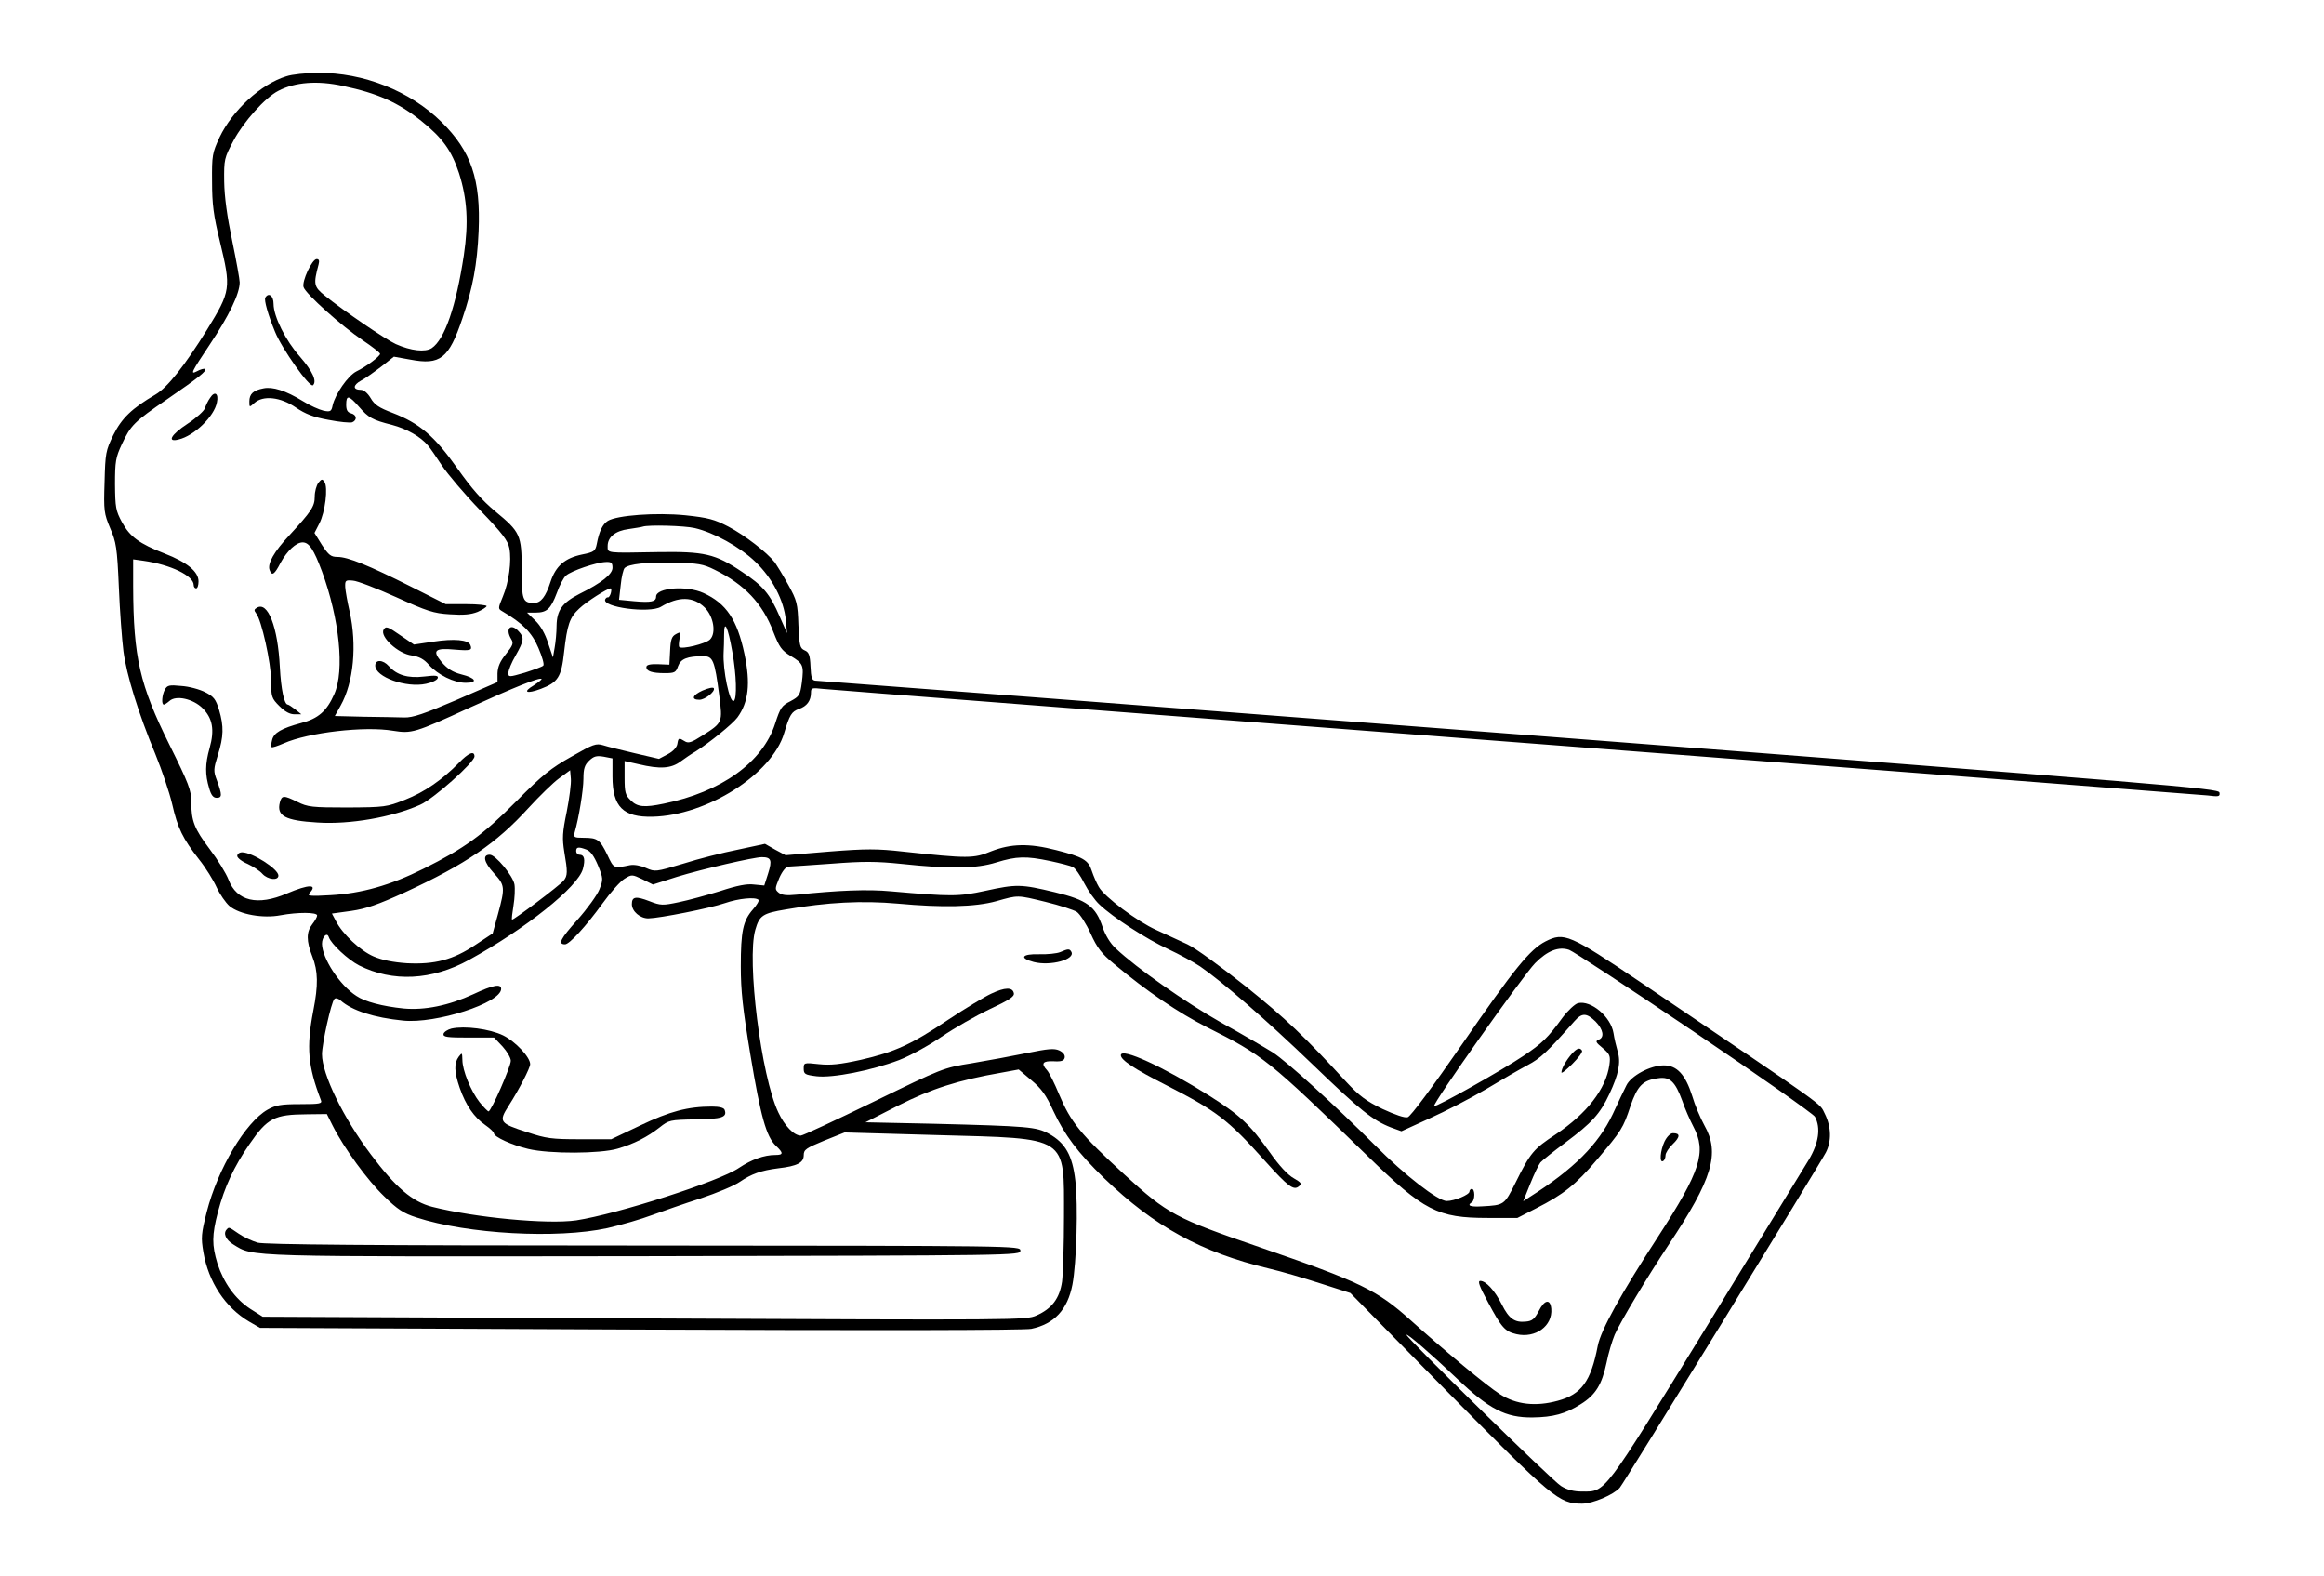 <svg xmlns="http://www.w3.org/2000/svg" width="1200" height="813.75" viewBox="0 0 960 651"><g transform="matrix(.1 0 0-.1 0 651)"><path d="m1183 6195c-105-32-223-141-276-252-30-65-32-74-31-183 0-94 6-139 32-246 47-195 46-205-53-366-92-148-163-238-212-267-99-58-140-98-175-168-31-64-33-74-36-194-4-119-2-130 23-190 25-58 29-80 36-244 4-99 13-218 19-265 13-98 61-254 132-425 27-66 58-158 69-205 23-101 44-143 111-229 28-35 60-87 73-116 13-28 37-63 53-77 42-35 139-52 211-38 71 13 151 13 151-1 0-6-9-22-20-36-25-32-25-69 0-133 24-61 25-118 4-225-29-151-22-228 31-367 7-16-1-18-86-18-79 0-100-4-134-23-91-52-205-243-251-422-23-91-24-106-14-166 21-124 91-229 189-287l45-26 1571-7c973-4 1587-3 1615 3 95 20 150 79 170 183 17 89 24 328 12 429-12 104-41 156-110 194-51 28-83 31-477 41l-280 6 135 69c136 69 248 105 427 136l71 13 52-44c42-35 61-61 91-127 47-100 100-171 210-278 208-200 401-306 681-373 48-11 143-39 211-61l125-40 403-410c433-438 459-460 554-460 44 0 131 37 156 66 18 21 822 1329 851 1384 24 46 23 106-4 160-25 48 32 7-759 542-297 200-318 209-395 170-64-33-128-111-344-424-121-175-213-299-225-302-12-4-52 10-104 34-68 33-96 54-150 112-173 188-249 261-416 395-101 80-206 157-240 173-33 15-91 42-128 59-79 35-215 137-238 178-9 15-22 45-29 66-14 45-37 58-147 86-112 29-187 27-269-5-72-30-95-30-364-1-106 12-153 12-305 0l-180-15-43 23-42 24-112-24c-61-12-163-38-226-58-114-34-116-34-153-18-22 10-49 15-66 12-69-14-67-15-94 42-31 64-41 71-98 71-40 0-43 2-37 23 17 59 36 174 36 221 0 42 5 57 24 75 19 18 30 21 60 16l36-7v-75c0-125 44-169 166-166 224 5 493 176 543 345 23 77 31 89 61 100 33 11 50 34 50 68 0 19 4 20 48 15 26-3 1312-102 2857-220 1546-118 2834-217 2863-220 48-6 53-5 50 12-3 17-199 33-2893 240-1590 122-2898 222-2907 222-14 1-18 12-20 59-2 47-7 59-24 66-20 9-22 19-26 105-3 89-6 101-42 166-21 38-46 79-55 92-34 43-124 112-192 148-58 30-83 37-178 47-121 12-282 0-320-23-22-14-36-43-46-96-6-29-11-33-61-43-71-15-108-47-130-113-20-62-40-87-68-87-47 0-51 12-51 137 0 144-6 156-109 241-54 45-97 93-157 178-94 133-156 186-268 229-55 21-74 33-90 61-12 20-28 34-40 34-34 0-34 19 0 38 18 9 55 36 84 58l52 41 67-12c125-24 160 4 216 170 43 126 61 223 67 360 9 214-30 330-154 452-129 127-322 204-510 202-48 0-107-6-130-14m234-40c142-30 228-68 324-145 87-70 124-121 155-215 34-107 40-204 20-339-32-211-79-348-133-384-27-17-85-11-148 17-42 19-218 139-293 200-46 37-48 47-26 129 4 15 2 22-8 22-19 0-62-92-54-116 9-28 160-163 244-219 39-26 72-52 72-56 0-10-55-52-98-73-35-18-87-93-98-140-5-25-9-28-38-22-17 4-56 21-86 40-70 43-124 60-162 52-42-8-58-23-58-54 0-25 0-25 21-6 36 32 107 25 171-19 40-27 73-40 135-51 46-9 89-13 98-10 21 9 19 31-5 37-15 4-20 14-20 36 0 41 11 39 52-8 40-46 55-55 138-76 60-16 117-48 148-85 7-8 33-45 57-82 24-36 95-120 158-185 92-95 115-126 121-157 10-52-2-141-27-200-20-48-20-50-3-60 85-50 123-88 150-152 16-37 25-69 20-73-5-5-39-17-76-29-66-19-68-19-68-1 0 11 13 43 30 72 35 62 36 74 13 99-33 37-58 12-31-32 10-16 7-25-22-61-25-31-34-53-35-80v-36l-170-74c-133-57-180-73-215-72-25 1-99 2-166 3l-121 3 24 43c54 96 68 251 37 389-9 39-17 84-18 100-1 28 1 30 32 27 18-1 98-32 178-68 128-58 155-67 222-71 57-4 87-1 115 10 20 9 37 20 37 24 0 4-38 8-84 8h-85l-143 72c-175 88-261 123-304 123-27 0-36 7-64 49l-31 50 20 39c24 46 37 150 21 172-9 13-12 12-25-4-8-11-15-36-15-57 0-41-14-61-105-160-63-67-92-118-81-144 9-25 20-18 45 31 27 49 64 84 91 84 27 0 46-29 80-120 72-196 94-409 51-506-31-71-67-102-137-120-81-22-113-40-120-70-4-14-4-27-2-30 3-2 25 5 50 16 102 45 334 72 452 52 76-12 89-9 315 95 184 84 291 127 298 119 2-2-13-14-33-27-47-28-29-36 30-14 71 27 85 49 96 151 13 115 23 144 63 181 29 28 116 83 129 83 4 0 4-9 1-20-3-10-8-18-12-17-3 1-8-2-11-8-15-33 183-59 230-31 73 44 134 43 181-3 37-37 48-106 22-132-18-18-117-42-127-31-3 2-2 18 1 34 6 28 5 30-15 19-17-9-22-22-24-69l-3-57-47 2c-34 1-48-3-48-12 0-17 23-25 76-25 41 0 46 3 55 29 11 30 38 41 104 41 40 0 47-16 66-162 14-112 15-112-70-166-45-29-58-33-73-23-24 15-26 14-30-11-2-14-17-31-40-43l-36-19-99 23c-54 13-113 27-131 33-30 9-41 5-132-47-84-47-120-76-227-184-138-139-215-195-384-279-136-68-256-102-384-109-83-5-98-3-87 8 36 38-1 38-93-1-121-52-207-32-241 57-10 26-45 83-77 125-65 86-77 118-77 197 0 47-10 74-90 235-123 248-149 361-150 654v112l43-6c112-16 207-62 207-100 0-8 5-14 10-14 6 0 10 13 10 29 0 40-47 79-140 115-105 41-143 69-176 129-26 48-28 61-29 157 0 95 3 111 28 165 37 79 51 93 187 186 131 90 165 117 157 125-3 3-19-1-35-10-27-14-21-2 53 109 81 121 125 212 125 259 0 12-14 90-31 172-21 101-32 180-33 244-1 92 0 97 39 170 41 77 130 177 185 205 69 36 162 43 267 20m1453-1826c78-18 187-78 250-139 70-67 118-159 126-241l5-54-30 68c-41 95-69 128-157 186-110 74-154 84-348 81-214-4-206-5-206 25 0 37 32 63 87 70 26 4 53 8 58 10 23 8 173 4 215-6m-340-164c0-26-44-62-137-108-70-36-93-67-94-131 0-28-4-69-8-91l-7-40-20 59c-12 38-31 72-53 93l-34 33h35c47 0 63 15 88 81 11 31 28 64 38 72 21 19 125 55 165 56 22 1 27-3 27-24m422-8c124-61 198-139 243-258 24-61 33-75 71-98 52-31 55-39 46-111-7-51-10-56-47-76-36-18-42-27-63-92-51-160-223-283-460-331-81-17-110-14-137 14-22 21-25 33-25 93v69l58-13c88-21 134-18 173 11 19 14 47 33 63 42 57 36 152 113 172 140 46 63 55 140 29 263-30 141-75 208-169 251-70 32-196 22-196-15 0-21-21-25-90-19l-63 6 7 61c3 33 11 65 16 70 17 17 91 25 206 22 97-2 118-5 166-29m73-339c17-94 20-194 6-203-17-10-46 128-42 200 1 17 2 50 2 75 0 65 16 31 34-72m-684-660c-18-87-19-110-10-167 14-81 14-98-3-118-16-20-209-165-213-161-2 2 1 28 6 58 5 30 7 70 4 88-7 36-78 122-102 122-31 0-24-31 16-75 47-51 48-59 18-170l-22-80-71-47c-92-62-169-82-284-76-57 4-102 13-137 28-54 23-129 93-156 147l-16 30 80 11c62 9 110 26 222 77 251 116 377 202 509 347 46 50 103 106 128 124l45 33 3-35c2-19-6-80-17-136m82-157c16-6 31-27 47-65 22-54 22-58 6-99-9-23-50-80-91-126-70-78-82-101-51-101 18 0 86 74 155 169 33 46 74 92 91 102 29 18 31 18 73-2l44-22 100 32c101 31 317 81 350 81 39 0 43-13 26-67l-16-50-42 4c-29 4-70-4-140-27-55-17-132-38-171-46-66-14-75-14-121 4-57 22-73 19-73-12 0-30 34-59 68-59 48 1 255 42 316 63 58 20 126 26 139 14 4-4-7-22-23-40-41-47-50-90-50-235 0-100 8-175 40-367 42-252 65-336 105-374 32-30 31-38-2-38-47 0-99-19-150-53-81-56-503-191-673-217-119-17-416 11-595 56-82 21-150 79-253 216-114 151-202 332-202 414 0 43 38 215 51 228 5 6 16 3 26-6 48-42 138-71 258-83 135-14 405 73 405 131 0 22-32 17-115-22-102-47-201-67-288-59-87 9-160 28-195 52-69 44-141 155-142 215 0 29 21 50 28 28 10-29 79-93 125-117 139-70 301-62 455 23 233 128 450 301 470 376 10 38 6 58-14 58-8 0-14 7-14 15 0 17 9 19 43 6m1915-47c42-9 85-20 94-25 10-5 31-35 47-67 16-31 44-71 63-88 54-52 195-143 284-184 45-21 104-53 131-71 88-60 274-221 466-406 196-189 248-230 322-259l44-16 116 53c65 29 169 83 232 120 63 38 141 83 173 100 53 28 80 53 194 182 31 35 50 34 87-2 32-33 38-66 12-75-14-6-11-11 17-34 30-26 33-32 28-70-14-99-93-201-222-287-91-60-104-75-165-198-47-94-47-94-139-99-49-3-64 3-42 17 6 3 10 17 10 31 0 13-4 24-10 24-5 0-10-5-10-11 0-13-62-39-94-39-36 0-174 107-295 229-164 164-366 348-424 385-29 18-124 74-213 123-148 84-348 224-435 306-23 21-43 55-54 87-29 87-65 113-197 145-141 34-159 34-288 6-111-24-139-24-390-2-96 9-217 4-390-14-40-4-60-2-73 8-17 14-16 17 2 61 13 29 27 46 38 47 10 0 90 6 178 12 130 10 184 10 290-1 198-21 307-20 390 6 85 26 123 27 223 6m-18-169c58-14 115-33 128-41 13-9 39-49 57-89 27-60 45-83 97-126 135-113 268-203 383-261 233-117 253-133 665-533 232-226 289-255 495-255h123l78 40c112 57 163 97 251 201 101 119 108 130 138 221 29 84 51 107 115 115 48 7 70-14 99-93 11-33 32-80 46-107 55-104 30-183-145-453-155-238-237-387-250-452-28-147-68-201-165-227-91-25-172-16-239 27-55 35-228 179-366 303-142 128-209 160-629 305-344 118-378 136-556 299-183 168-222 217-270 331-19 46-41 90-50 100-26 28-18 39 27 37 33-2 43 2 46 15 2 11-6 22-23 30-21 9-45 7-133-11-59-12-161-31-227-42-119-19-122-21-406-159-158-77-293-140-301-140-28 0-67 40-93 96-71 149-131 629-95 754 17 59 30 68 126 84 172 30 316 37 463 24 184-17 319-14 406 10 93 26 85 26 205-3m2677-536c268-181 493-339 500-351 25-46 16-109-26-179-21-35-213-347-425-694-427-694-412-675-511-675-34 0-62 7-87 23-33 19-638 612-638 624 0 9 105-82 208-180 133-127 201-162 312-161 86 1 137 15 200 55 61 38 87 81 106 170 8 41 24 93 34 117 25 56 135 239 222 370 182 273 214 379 148 495-16 29-39 83-50 121-28 88-63 126-117 126-56 0-136-43-155-83-9-17-34-70-56-118-60-126-162-228-344-343l-26-17 29 72c16 40 35 79 42 88 7 8 53 45 103 82 110 82 143 118 182 201 38 81 48 130 34 176-6 21-14 54-17 75-11 68-93 137-147 124-13-4-41-30-63-59-61-84-85-107-161-158-87-59-363-214-370-208-8 9 368 540 417 590 51 52 98 70 141 55 15-5 247-157 515-338m-5623-388c47-93 145-227 213-292 55-54 80-70 133-87 211-69 582-89 789-44 57 13 140 37 185 54 44 16 135 48 201 69 66 22 138 52 161 68 47 32 87 47 159 56 78 9 105 23 105 54 0 23 9 29 84 60l85 34 386-11c542-15 520 0 520-337 0-115-4-236-8-268-10-69-42-112-106-140-43-19-69-19-1620-12l-1576 7-52 33c-62 41-109 107-135 187-23 76-23 116 2 212 27 103 67 189 130 280 75 109 103 123 238 124l82 1 24-48"/><path d="m1096 5281c-6-10 11-71 40-141 27-68 144-234 157-221 17 17-2 58-54 118-59 66-109 166-109 218 0 33-20 49-34 26"/><path d="m868 4867c-9-12-18-32-22-44-4-11-36-40-71-63-69-45-87-78-37-65 64 15 147 95 158 153 8 37-9 49-28 19"/><path d="m1061 4000c-12-7-12-11-3-23 22-26 62-206 62-279 0-66 2-72 34-104 23-23 43-34 63-34h28l-25 20c-14 11-28 20-31 20-15 0-28 62-33 155-8 166-50 273-95 245"/><path d="m1585 3910c-18-28 59-100 116-107 31-5 50-15 71-39 37-41 103-74 152-74 52 0 42 20-19 35-35 9-57 23-81 51-40 48-28 59 57 51 62-5 71-3 62 19-8 22-68 27-153 14l-80-12-53 36c-56 39-63 41-72 26"/><path d="m1550 3761c0-47 128-93 210-75 24 5 45 15 48 23 4 11-7 13-56 7-67-8-113 6-146 43-24 27-56 28-56 2"/><path d="m681 3662c-12-23-15-62-4-62 3 0 14 7 23 15 27 25 98 9 137-30 41-41 50-89 29-164-19-67-19-110-2-166 8-29 17-40 31-40 23 0 23 12 1 72-15 39-14 47 4 105 24 76 25 118 5 186-14 45-22 55-57 73-23 12-67 24-99 26-50 5-58 3-68-15"/><path d="m2902 3658c-42-19-48-38-13-38 23 0 65 33 60 47-2 6-21 2-47-9"/><path d="m1895 3359c-69-70-141-120-222-152-76-30-83-31-238-32-146 0-164 2-206 23-57 28-65 28-73-2-14-56 22-75 155-83 134-9 310 22 424 73 54 23 225 176 225 200 0 25-25 15-65-27"/><path d="m980 2975c0-8 19-23 43-33 23-11 51-29 61-41 22-24 66-29 66-7 0 27-108 96-150 96-11 0-20-7-20-15"/><path d="m1865 2262c-16-4-31-14-33-22-2-13 15-15 103-15h106l35-37c19-21 34-47 34-59 0-24-81-209-92-209-3 0-20 17-37 38-36 46-71 131-71 175-1 30-1 31-15 13-20-27-19-62 4-129 25-72 60-122 105-153 20-14 36-29 36-34 0-15 74-49 142-65 88-21 298-20 369 1 68 20 123 48 174 88 38 30 42 31 148 33 110 1 132 9 120 40-3 8-22 13-52 13-99 0-175-20-296-78l-120-57h-130c-116 0-139 3-217 29-115 37-119 43-77 109 43 67 89 156 89 172 0 29-61 94-112 119-56 27-159 40-213 28"/><path d="m6493 2158c-23-26-43-61-43-77 0-6 20 10 45 35 25 25 43 49 40 55-9 14-20 11-42-13"/><path d="m4380 2578c-14-6-54-10-88-9-71 2-83-16-22-32 70-18 175 11 155 43-7 12-13 12-45-2"/><path d="m4094 2406c-28-13-107-61-175-106-153-103-223-135-363-167-86-19-125-23-173-18-62 7-63 6-63-18 0-23 5-26 53-32 66-8 228 24 341 67 44 17 123 60 175 96 53 36 142 87 199 114 79 37 103 52 100 66-5 26-37 25-94-2"/><path d="m4630 2152c0-20 56-57 186-123 211-108 255-142 408-312 98-109 120-125 142-106 13 10 9 15-22 33-24 13-61 53-98 106-83 116-123 154-251 235-191 120-365 200-365 167"/><path d="m6876 1796c-18-38-22-91-6-81 6 3 10 14 10 24 0 9 13 30 30 46 31 30 31 45 1 45-11 0-25-14-35-34"/><path d="m6146 1133c57-107 71-122 118-133 79-18 150 34 144 105-4 42-28 38-52-10-17-32-27-41-53-43-46-5-70 12-99 70-29 58-66 98-89 98-12 0-5-20 31-87"/><path d="m937 1433c-16-16-5-43 26-62 86-53 28-51 1702-49 1542 3 1550 3 1550 23 0 20-7 20-1555 21-1154 0-1566 4-1596 12-23 7-58 23-78 37-41 28-40 28-49 18"/></g></svg>